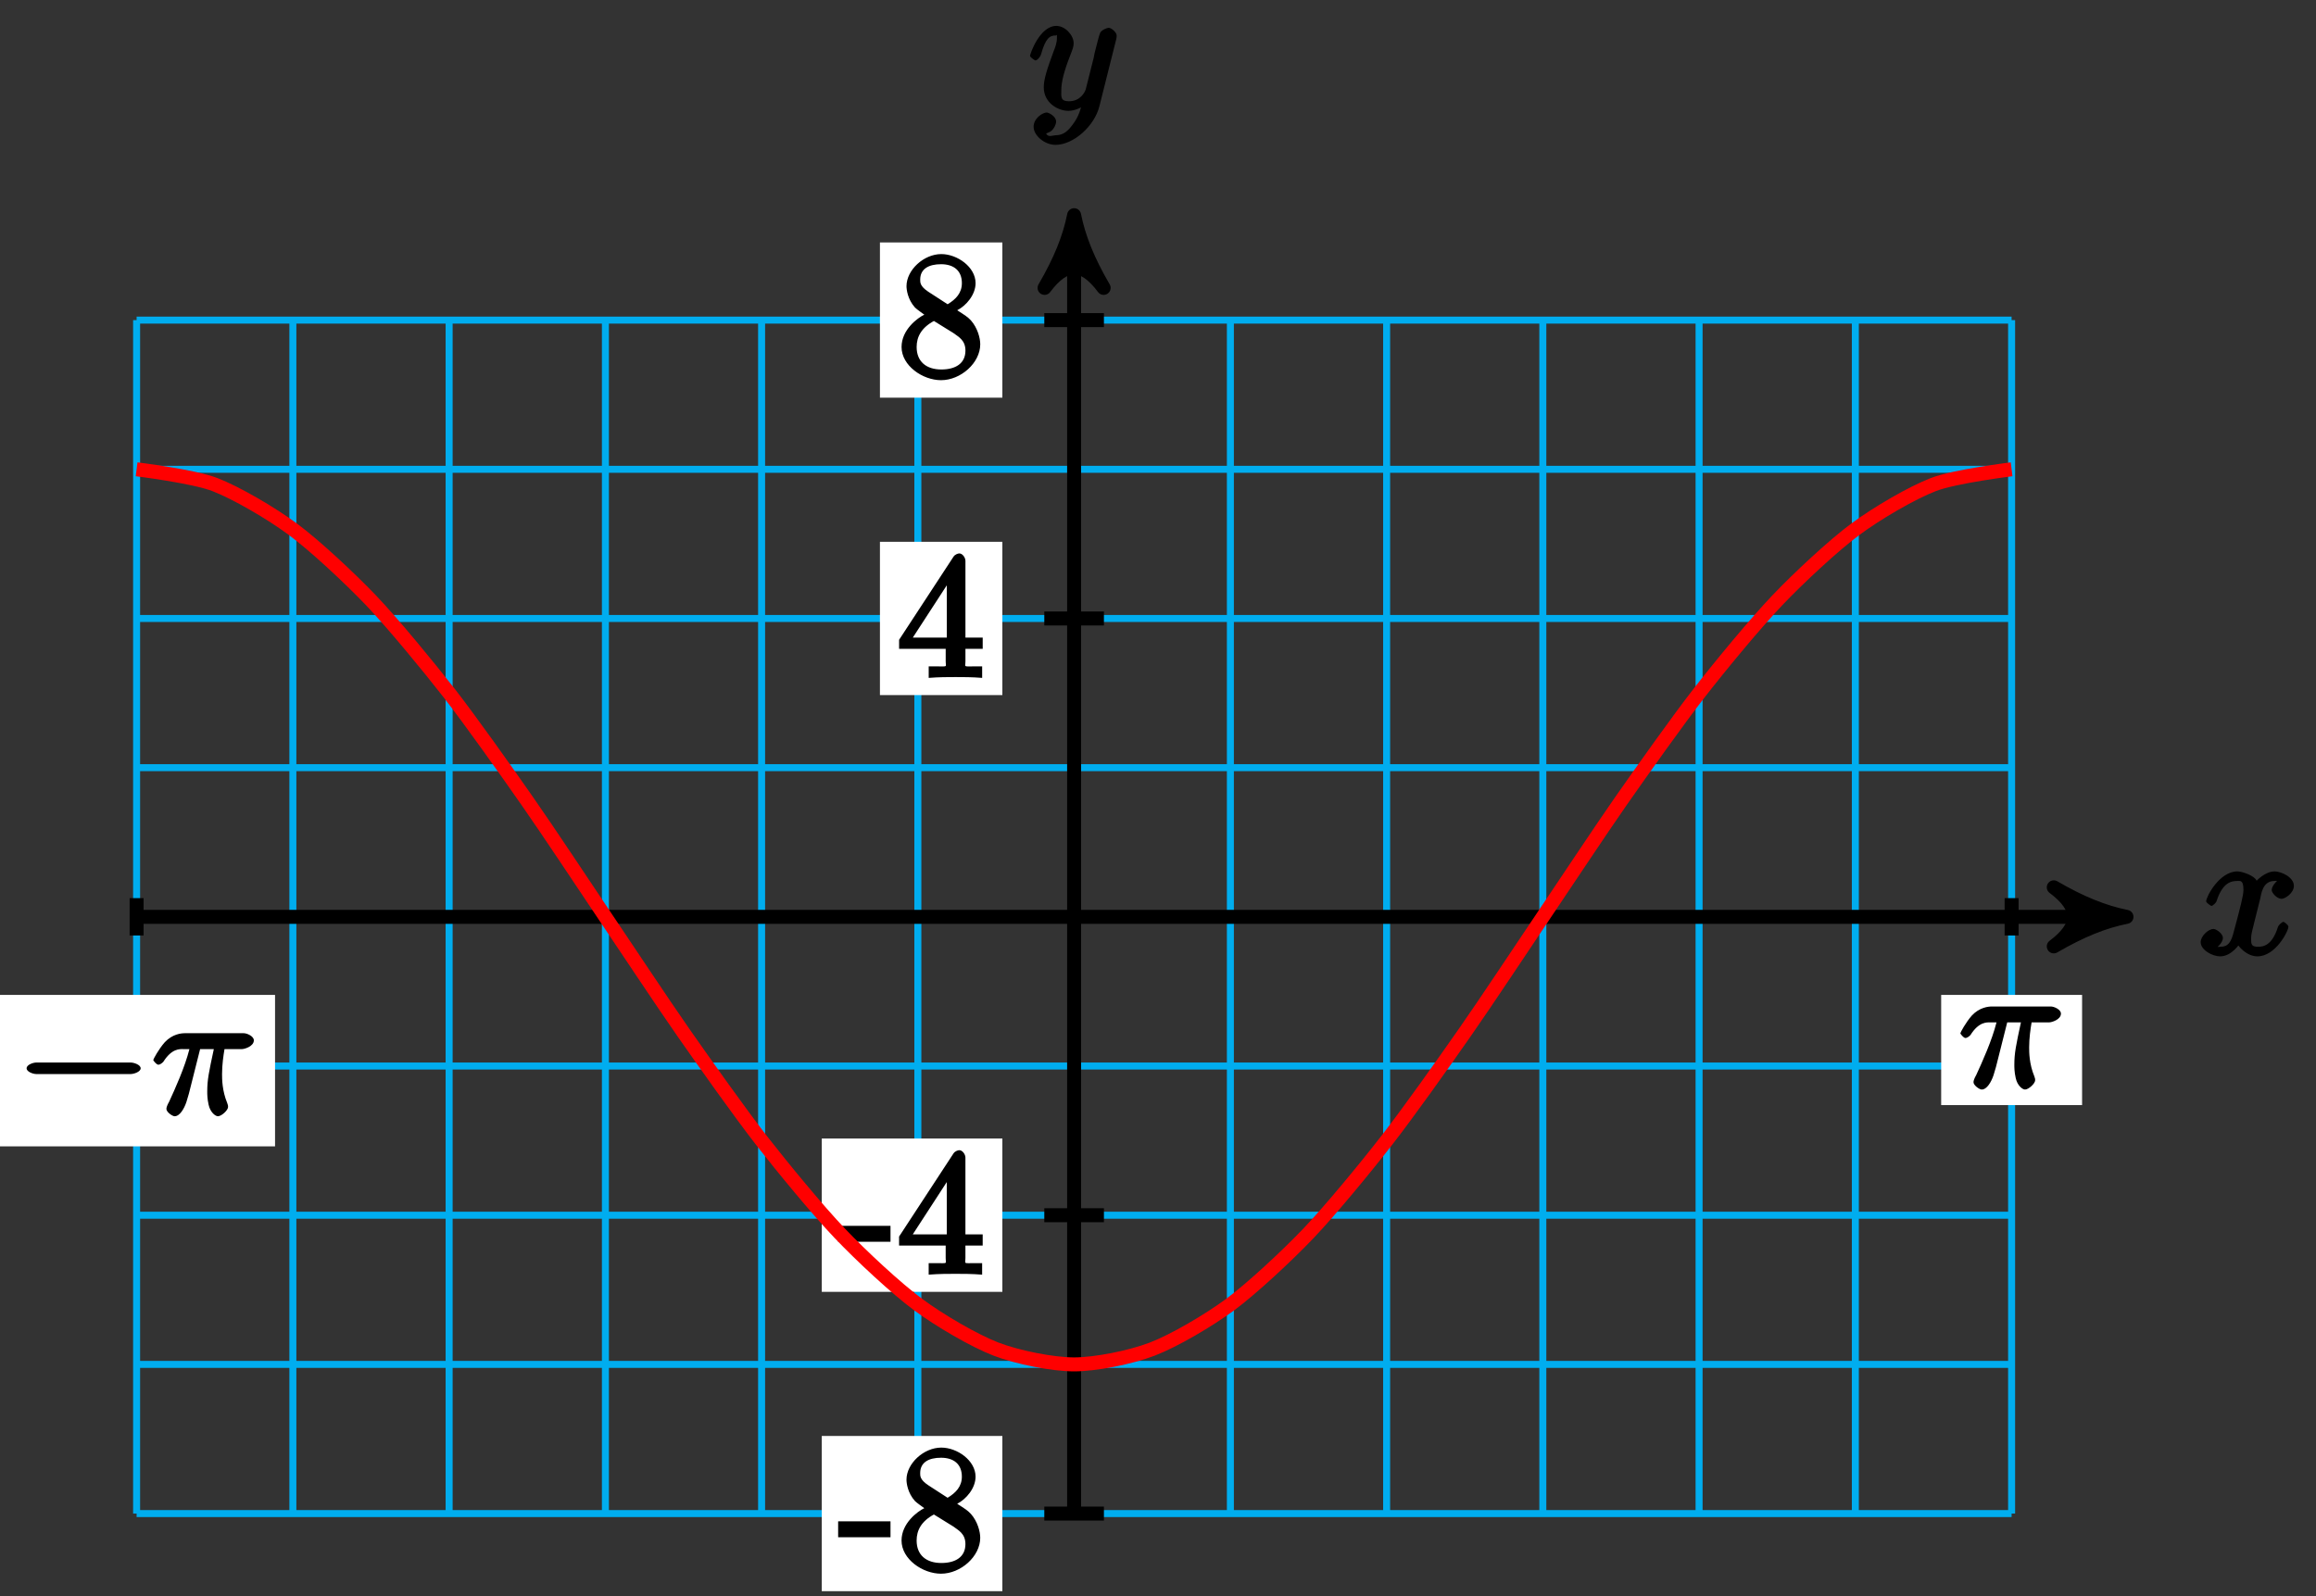 <?xml version="1.0" encoding="UTF-8"?>
<svg xmlns="http://www.w3.org/2000/svg" xmlns:xlink="http://www.w3.org/1999/xlink" width="132pt" height="91pt" viewBox="0 0 132 91" version="1.1">
<rect x="0" y="0" width="132" height="91" fill="#333333" stroke="none"/>
<defs>
<g>
<symbol overflow="visible" id="glyph0-0">
<path style="stroke:none;" d=""/>
</symbol>
<symbol overflow="visible" id="glyph0-1">
<path style="stroke:none;" d="M 3.5 -3.172 C 3.562 -3.422 3.625 -4.188 4.312 -4.188 C 4.359 -4.188 4.469 -4.234 4.688 -4.109 L 4.812 -4.391 C 4.531 -4.344 4.156 -3.922 4.156 -3.672 C 4.156 -3.516 4.453 -3.172 4.719 -3.172 C 4.938 -3.172 5.422 -3.516 5.422 -3.906 C 5.422 -4.422 4.672 -4.734 4.328 -4.734 C 3.75 -4.734 3.266 -4.156 3.297 -4.203 C 3.203 -4.469 2.5 -4.734 2.203 -4.734 C 1.172 -4.734 0.422 -3.281 0.422 -3.031 C 0.422 -2.938 0.703 -2.766 0.719 -2.766 C 0.797 -2.766 1 -2.953 1.016 -3.047 C 1.359 -4.094 1.844 -4.188 2.188 -4.188 C 2.375 -4.188 2.547 -4.25 2.547 -3.672 C 2.547 -3.375 2.375 -2.703 2 -1.312 C 1.844 -0.688 1.672 -0.438 1.234 -0.438 C 1.172 -0.438 1.062 -0.391 0.859 -0.516 L 0.734 -0.234 C 0.984 -0.297 1.375 -0.656 1.375 -0.938 C 1.375 -1.203 0.984 -1.453 0.844 -1.453 C 0.531 -1.453 0.109 -1.031 0.109 -0.703 C 0.109 -0.25 0.781 0.109 1.219 0.109 C 1.891 0.109 2.359 -0.641 2.391 -0.703 L 2.094 -0.812 C 2.219 -0.438 2.75 0.109 3.344 0.109 C 4.375 0.109 5.109 -1.328 5.109 -1.578 C 5.109 -1.688 4.859 -1.859 4.828 -1.859 C 4.734 -1.859 4.531 -1.641 4.516 -1.578 C 4.188 -0.516 3.688 -0.438 3.375 -0.438 C 2.984 -0.438 2.984 -0.594 2.984 -0.922 C 2.984 -1.141 3.047 -1.359 3.156 -1.797 Z M 3.5 -3.172 "/>
</symbol>
<symbol overflow="visible" id="glyph0-2">
<path style="stroke:none;" d="M 5.016 -3.953 C 5.047 -4.094 5.047 -4.109 5.047 -4.188 C 5.047 -4.359 4.75 -4.625 4.594 -4.625 C 4.5 -4.625 4.203 -4.516 4.109 -4.344 C 4.047 -4.203 3.969 -3.891 3.922 -3.703 C 3.859 -3.453 3.781 -3.188 3.734 -2.906 L 3.281 -1.109 C 3.234 -0.969 2.984 -0.438 2.328 -0.438 C 1.828 -0.438 1.891 -0.703 1.891 -1.078 C 1.891 -1.531 2.047 -2.156 2.391 -3.031 C 2.547 -3.438 2.594 -3.547 2.594 -3.75 C 2.594 -4.203 2.109 -4.734 1.609 -4.734 C 0.656 -4.734 0.109 -3.125 0.109 -3.031 C 0.109 -2.938 0.391 -2.766 0.406 -2.766 C 0.516 -2.766 0.688 -2.953 0.734 -3.109 C 1 -4.047 1.234 -4.188 1.578 -4.188 C 1.656 -4.188 1.641 -4.344 1.641 -4.031 C 1.641 -3.781 1.547 -3.516 1.469 -3.328 C 1.078 -2.266 0.891 -1.703 0.891 -1.234 C 0.891 -0.344 1.703 0.109 2.297 0.109 C 2.688 0.109 3.141 -0.109 3.422 -0.391 L 3.125 -0.5 C 2.984 0.016 2.922 0.391 2.516 0.922 C 2.266 1.25 2.016 1.5 1.562 1.5 C 1.422 1.5 1.141 1.641 1.031 1.406 C 0.953 1.406 1.203 1.359 1.344 1.234 C 1.453 1.141 1.594 0.906 1.594 0.719 C 1.594 0.406 1.156 0.203 1.062 0.203 C 0.828 0.203 0.312 0.531 0.312 1.016 C 0.312 1.516 0.938 2.047 1.562 2.047 C 2.578 2.047 3.781 0.984 4.062 -0.156 Z M 5.016 -3.953 "/>
</symbol>
<symbol overflow="visible" id="glyph0-3">
<path style="stroke:none;" d="M 2.641 -3.719 L 3.547 -3.719 C 3.266 -2.406 3.172 -1.969 3.172 -1.312 C 3.172 -1.156 3.172 -0.891 3.25 -0.547 C 3.344 -0.109 3.641 0.109 3.781 0.109 C 3.984 0.109 4.359 -0.234 4.359 -0.422 C 4.359 -0.484 4.359 -0.516 4.312 -0.641 C 4.016 -1.359 4.016 -2.016 4.016 -2.297 C 4.016 -2.828 4.094 -3.359 4.156 -3.719 L 5.156 -3.719 C 5.297 -3.719 5.828 -3.875 5.828 -4.219 C 5.828 -4.453 5.438 -4.625 5.25 -4.625 L 1.906 -4.625 C 1.688 -4.625 1.188 -4.578 0.75 -4.109 C 0.406 -3.719 0.094 -3.141 0.094 -3.094 C 0.094 -3.078 0.266 -2.828 0.391 -2.828 C 0.469 -2.828 0.609 -2.922 0.672 -3 C 1.156 -3.766 1.609 -3.719 1.812 -3.719 L 2.156 -3.719 C 1.891 -2.672 1.344 -1.469 1 -0.719 C 0.891 -0.531 0.844 -0.391 0.844 -0.312 C 0.844 -0.125 1.188 0.109 1.312 0.109 C 1.609 0.109 1.859 -0.328 1.984 -0.703 C 2.125 -1.156 2.125 -1.172 2.25 -1.672 L 2.766 -3.719 Z M 2.641 -3.719 "/>
</symbol>
<symbol overflow="visible" id="glyph1-0">
<path style="stroke:none;" d=""/>
</symbol>
<symbol overflow="visible" id="glyph1-1">
<path style="stroke:none;" d="M 2.922 -2.031 L 2.922 -2.766 L -0.062 -2.766 L -0.062 -1.859 L 2.922 -1.859 Z M 2.922 -2.031 "/>
</symbol>
<symbol overflow="visible" id="glyph1-2">
<path style="stroke:none;" d="M 4.719 -1.828 C 4.719 -2.188 4.562 -2.766 4.188 -3.188 C 4 -3.391 3.844 -3.484 3.406 -3.766 C 3.922 -4.031 4.453 -4.656 4.453 -5.312 C 4.453 -6.234 3.406 -6.969 2.5 -6.969 C 1.5 -6.969 0.516 -6.062 0.516 -5.141 C 0.516 -4.953 0.578 -4.391 1 -3.922 C 1.109 -3.812 1.469 -3.562 1.531 -3.516 C 1.141 -3.328 0.234 -2.656 0.234 -1.672 C 0.234 -0.609 1.438 0.219 2.484 0.219 C 3.609 0.219 4.719 -0.766 4.719 -1.828 Z M 3.672 -5.312 C 3.672 -4.75 3.328 -4.391 2.859 -4.109 L 1.75 -4.828 C 1.281 -5.141 1.297 -5.359 1.297 -5.516 C 1.297 -6.125 1.781 -6.391 2.484 -6.391 C 3.203 -6.391 3.672 -6.031 3.672 -5.312 Z M 3.875 -1.469 C 3.875 -0.734 3.312 -0.391 2.5 -0.391 C 1.641 -0.391 1.094 -0.844 1.094 -1.672 C 1.094 -2.25 1.359 -2.766 2.078 -3.156 L 3.188 -2.469 C 3.453 -2.266 3.875 -2.078 3.875 -1.469 Z M 3.875 -1.469 "/>
</symbol>
<symbol overflow="visible" id="glyph1-3">
<path style="stroke:none;" d="M 4.859 -1.797 L 4.859 -2.281 L 3.875 -2.281 L 3.875 -6.656 C 3.875 -6.844 3.703 -7.078 3.531 -7.078 C 3.453 -7.078 3.297 -7.031 3.203 -6.906 L 0.094 -2.156 L 0.094 -1.641 L 2.75 -1.641 L 2.75 -0.938 C 2.75 -0.578 2.906 -0.641 2.172 -0.641 L 1.781 -0.641 L 1.781 0.016 C 2.375 -0.031 2.891 -0.031 3.312 -0.031 C 3.734 -0.031 4.25 -0.031 4.828 0.016 L 4.828 -0.641 L 4.453 -0.641 C 3.719 -0.641 3.875 -0.578 3.875 -0.938 L 3.875 -1.641 L 4.859 -1.641 Z M 2.984 -2.281 L 0.875 -2.281 L 3.109 -5.719 L 2.812 -5.828 L 2.812 -2.281 Z M 2.984 -2.281 "/>
</symbol>
<symbol overflow="visible" id="glyph2-0">
<path style="stroke:none;" d=""/>
</symbol>
<symbol overflow="visible" id="glyph2-1">
<path style="stroke:none;" d="M 6.562 -2.297 C 6.734 -2.297 7.125 -2.422 7.125 -2.625 C 7.125 -2.828 6.734 -2.953 6.562 -2.953 L 1.172 -2.953 C 1 -2.953 0.625 -2.828 0.625 -2.625 C 0.625 -2.422 1 -2.297 1.172 -2.297 Z M 6.562 -2.297 "/>
</symbol>
</g>
</defs>
<g id="surface1">
<path style="fill:none;stroke-width:0.399;stroke-linecap:butt;stroke-linejoin:miter;stroke:rgb(0%,67.839%,93.729%);stroke-opacity:1;stroke-miterlimit:10;" d="M -53.433 -34.016 L 53.432 -34.016 M -53.433 -25.512 L 53.432 -25.512 M -53.433 -17.009 L 53.432 -17.009 M -53.433 -8.505 L 53.432 -8.505 M -53.433 -0.002 L 53.432 -0.002 M -53.433 8.502 L 53.432 8.502 M -53.433 17.006 L 53.432 17.006 M -53.433 25.509 L 53.432 25.509 M -53.433 34.013 L 53.432 34.013 M -53.433 -34.016 L -53.433 34.013 M -44.527 -34.016 L -44.527 34.013 M -35.621 -34.016 L -35.621 34.013 M -26.714 -34.016 L -26.714 34.013 M -17.812 -34.016 L -17.812 34.013 M -8.906 -34.016 L -8.906 34.013 M -0 -34.016 L -0 34.013 M 8.906 -34.016 L 8.906 34.013 M 17.812 -34.016 L 17.812 34.013 M 26.714 -34.016 L 26.714 34.013 M 35.62 -34.016 L 35.62 34.013 M 44.526 -34.016 L 44.526 34.013 M 53.432 -34.016 L 53.432 34.013 " transform="matrix(1,0,0,-1,61.219,52.26)"/>
<path style="fill:none;stroke-width:0.797;stroke-linecap:butt;stroke-linejoin:miter;stroke:rgb(0%,0%,0%);stroke-opacity:1;stroke-miterlimit:10;" d="M -53.433 -0.002 L 58.944 -0.002 " transform="matrix(1,0,0,-1,61.219,52.26)"/>
<path style="fill-rule:nonzero;fill:rgb(0%,0%,0%);fill-opacity:1;stroke-width:0.797;stroke-linecap:butt;stroke-linejoin:round;stroke:rgb(0%,0%,0%);stroke-opacity:1;stroke-miterlimit:10;" d="M 1.034 -0.002 C -0.259 0.26 -1.555 0.776 -3.11 1.682 C -1.555 0.518 -1.555 -0.517 -3.11 -1.685 C -1.555 -0.779 -0.259 -0.259 1.034 -0.002 Z M 1.034 -0.002 " transform="matrix(1,0,0,-1,120.165,52.26)"/>
<g style="fill:rgb(0%,0%,0%);fill-opacity:1;">
  <use xlink:href="#glyph0-1" x="125.318" y="54.405"/>
</g>
<path style="fill:none;stroke-width:0.797;stroke-linecap:butt;stroke-linejoin:miter;stroke:rgb(0%,0%,0%);stroke-opacity:1;stroke-miterlimit:10;" d="M -0 -34.016 L -0 38.958 " transform="matrix(1,0,0,-1,61.219,52.26)"/>
<path style="fill-rule:nonzero;fill:rgb(0%,0%,0%);fill-opacity:1;stroke-width:0.797;stroke-linecap:butt;stroke-linejoin:round;stroke:rgb(0%,0%,0%);stroke-opacity:1;stroke-miterlimit:10;" d="M 1.035 0 C -0.258 0.258 -1.554 0.777 -3.109 1.684 C -1.554 0.52 -1.554 -0.519 -3.109 -1.683 C -1.554 -0.777 -0.258 -0.258 1.035 0 Z M 1.035 0 " transform="matrix(0,-1,-1,0,61.219,13.301)"/>
<g style="fill:rgb(0%,0%,0%);fill-opacity:1;">
  <use xlink:href="#glyph0-2" x="58.598" y="6.21"/>
</g>
<path style="fill:none;stroke-width:0.797;stroke-linecap:butt;stroke-linejoin:miter;stroke:rgb(0%,0%,0%);stroke-opacity:1;stroke-miterlimit:10;" d="M 1.699 -34.016 L -1.699 -34.016 " transform="matrix(1,0,0,-1,61.219,52.26)"/>
<path style=" stroke:none;fill-rule:nonzero;fill:rgb(100%,100%,100%);fill-opacity:1;" d="M 46.836 90.699 L 57.129 90.699 L 57.129 81.852 L 46.836 81.852 Z M 46.836 90.699 "/>
<g style="fill:rgb(0%,0%,0%);fill-opacity:1;">
  <use xlink:href="#glyph1-1" x="47.832" y="89.484"/>
  <use xlink:href="#glyph1-2" x="51.149" y="89.484"/>
</g>
<path style="fill:none;stroke-width:0.797;stroke-linecap:butt;stroke-linejoin:miter;stroke:rgb(0%,0%,0%);stroke-opacity:1;stroke-miterlimit:10;" d="M 1.699 -17.009 L -1.699 -17.009 " transform="matrix(1,0,0,-1,61.219,52.26)"/>
<path style=" stroke:none;fill-rule:nonzero;fill:rgb(100%,100%,100%);fill-opacity:1;" d="M 46.836 73.637 L 57.129 73.637 L 57.129 64.898 L 46.836 64.898 Z M 46.836 73.637 "/>
<g style="fill:rgb(0%,0%,0%);fill-opacity:1;">
  <use xlink:href="#glyph1-1" x="47.832" y="72.641"/>
  <use xlink:href="#glyph1-3" x="51.149" y="72.641"/>
</g>
<path style="fill:none;stroke-width:0.797;stroke-linecap:butt;stroke-linejoin:miter;stroke:rgb(0%,0%,0%);stroke-opacity:1;stroke-miterlimit:10;" d="M 1.699 17.006 L -1.699 17.006 " transform="matrix(1,0,0,-1,61.219,52.26)"/>
<path style=" stroke:none;fill-rule:nonzero;fill:rgb(100%,100%,100%);fill-opacity:1;" d="M 50.152 39.621 L 57.129 39.621 L 57.129 30.883 L 50.152 30.883 Z M 50.152 39.621 "/>
<g style="fill:rgb(0%,0%,0%);fill-opacity:1;">
  <use xlink:href="#glyph1-3" x="51.15" y="38.625"/>
</g>
<path style="fill:none;stroke-width:0.797;stroke-linecap:butt;stroke-linejoin:miter;stroke:rgb(0%,0%,0%);stroke-opacity:1;stroke-miterlimit:10;" d="M 1.699 34.013 L -1.699 34.013 " transform="matrix(1,0,0,-1,61.219,52.26)"/>
<path style=" stroke:none;fill-rule:nonzero;fill:rgb(100%,100%,100%);fill-opacity:1;" d="M 50.152 22.668 L 57.129 22.668 L 57.129 13.82 L 50.152 13.82 Z M 50.152 22.668 "/>
<g style="fill:rgb(0%,0%,0%);fill-opacity:1;">
  <use xlink:href="#glyph1-2" x="51.15" y="21.452"/>
</g>
<path style="fill:none;stroke-width:0.797;stroke-linecap:butt;stroke-linejoin:miter;stroke:rgb(0%,0%,0%);stroke-opacity:1;stroke-miterlimit:10;" d="M 53.432 1.065 L 53.432 -1.064 " transform="matrix(1,0,0,-1,61.219,52.26)"/>
<path style=" stroke:none;fill-rule:nonzero;fill:rgb(100%,100%,100%);fill-opacity:1;" d="M 110.637 62.992 L 118.668 62.992 L 118.668 56.711 L 110.637 56.711 Z M 110.637 62.992 "/>
<g style="fill:rgb(0%,0%,0%);fill-opacity:1;">
  <use xlink:href="#glyph0-3" x="111.635" y="61.996"/>
</g>
<path style="fill:none;stroke-width:0.797;stroke-linecap:butt;stroke-linejoin:miter;stroke:rgb(0%,0%,0%);stroke-opacity:1;stroke-miterlimit:10;" d="M -53.433 1.065 L -53.433 -1.064 " transform="matrix(1,0,0,-1,61.219,52.26)"/>
<path style=" stroke:none;fill-rule:nonzero;fill:rgb(100%,100%,100%);fill-opacity:1;" d="M -0.105 65.344 L 15.676 65.344 L 15.676 56.711 L -0.105 56.711 Z M -0.105 65.344 "/>
<g style="fill:rgb(0%,0%,0%);fill-opacity:1;">
  <use xlink:href="#glyph2-1" x="0.892" y="63.519"/>
</g>
<g style="fill:rgb(0%,0%,0%);fill-opacity:1;">
  <use xlink:href="#glyph0-3" x="8.64" y="63.519"/>
</g>
<path style="fill:none;stroke-width:0.797;stroke-linecap:butt;stroke-linejoin:miter;stroke:rgb(100%,0%,0%);stroke-opacity:1;stroke-miterlimit:10;" d="M -53.433 25.509 C -53.433 25.509 -50.214 25.115 -48.98 24.642 C -47.745 24.166 -45.765 23.009 -44.527 22.092 C -43.292 21.178 -41.312 19.334 -40.074 18.041 C -38.839 16.744 -36.859 14.342 -35.621 12.756 C -34.386 11.17 -32.406 8.373 -31.171 6.604 C -29.933 4.834 -27.953 1.834 -26.718 -0.002 C -25.48 -1.834 -23.5 -4.833 -22.265 -6.603 C -21.027 -8.372 -19.047 -11.169 -17.812 -12.755 C -16.574 -14.341 -14.594 -16.743 -13.359 -18.036 C -12.125 -19.333 -10.141 -21.177 -8.906 -22.091 C -7.672 -23.009 -5.688 -24.165 -4.453 -24.641 C -3.219 -25.114 -1.234 -25.512 -0 -25.512 C 1.234 -25.512 3.215 -25.114 4.453 -24.641 C 5.687 -24.169 7.668 -23.009 8.906 -22.095 C 10.14 -21.177 12.121 -19.337 13.359 -18.04 C 14.593 -16.743 16.574 -14.345 17.808 -12.755 C 19.046 -11.169 21.027 -8.372 22.261 -6.603 C 23.499 -4.833 25.48 -1.834 26.714 -0.002 C 27.952 1.83 29.933 4.83 31.167 6.6 C 32.405 8.369 34.386 11.166 35.62 12.752 C 36.855 14.342 38.839 16.74 40.073 18.037 C 41.308 19.334 43.292 21.178 44.526 22.092 C 45.761 23.009 47.745 24.166 48.979 24.642 C 50.214 25.115 53.432 25.509 53.432 25.509 " transform="matrix(1,0,0,-1,61.219,52.26)"/>
</g>
</svg>
